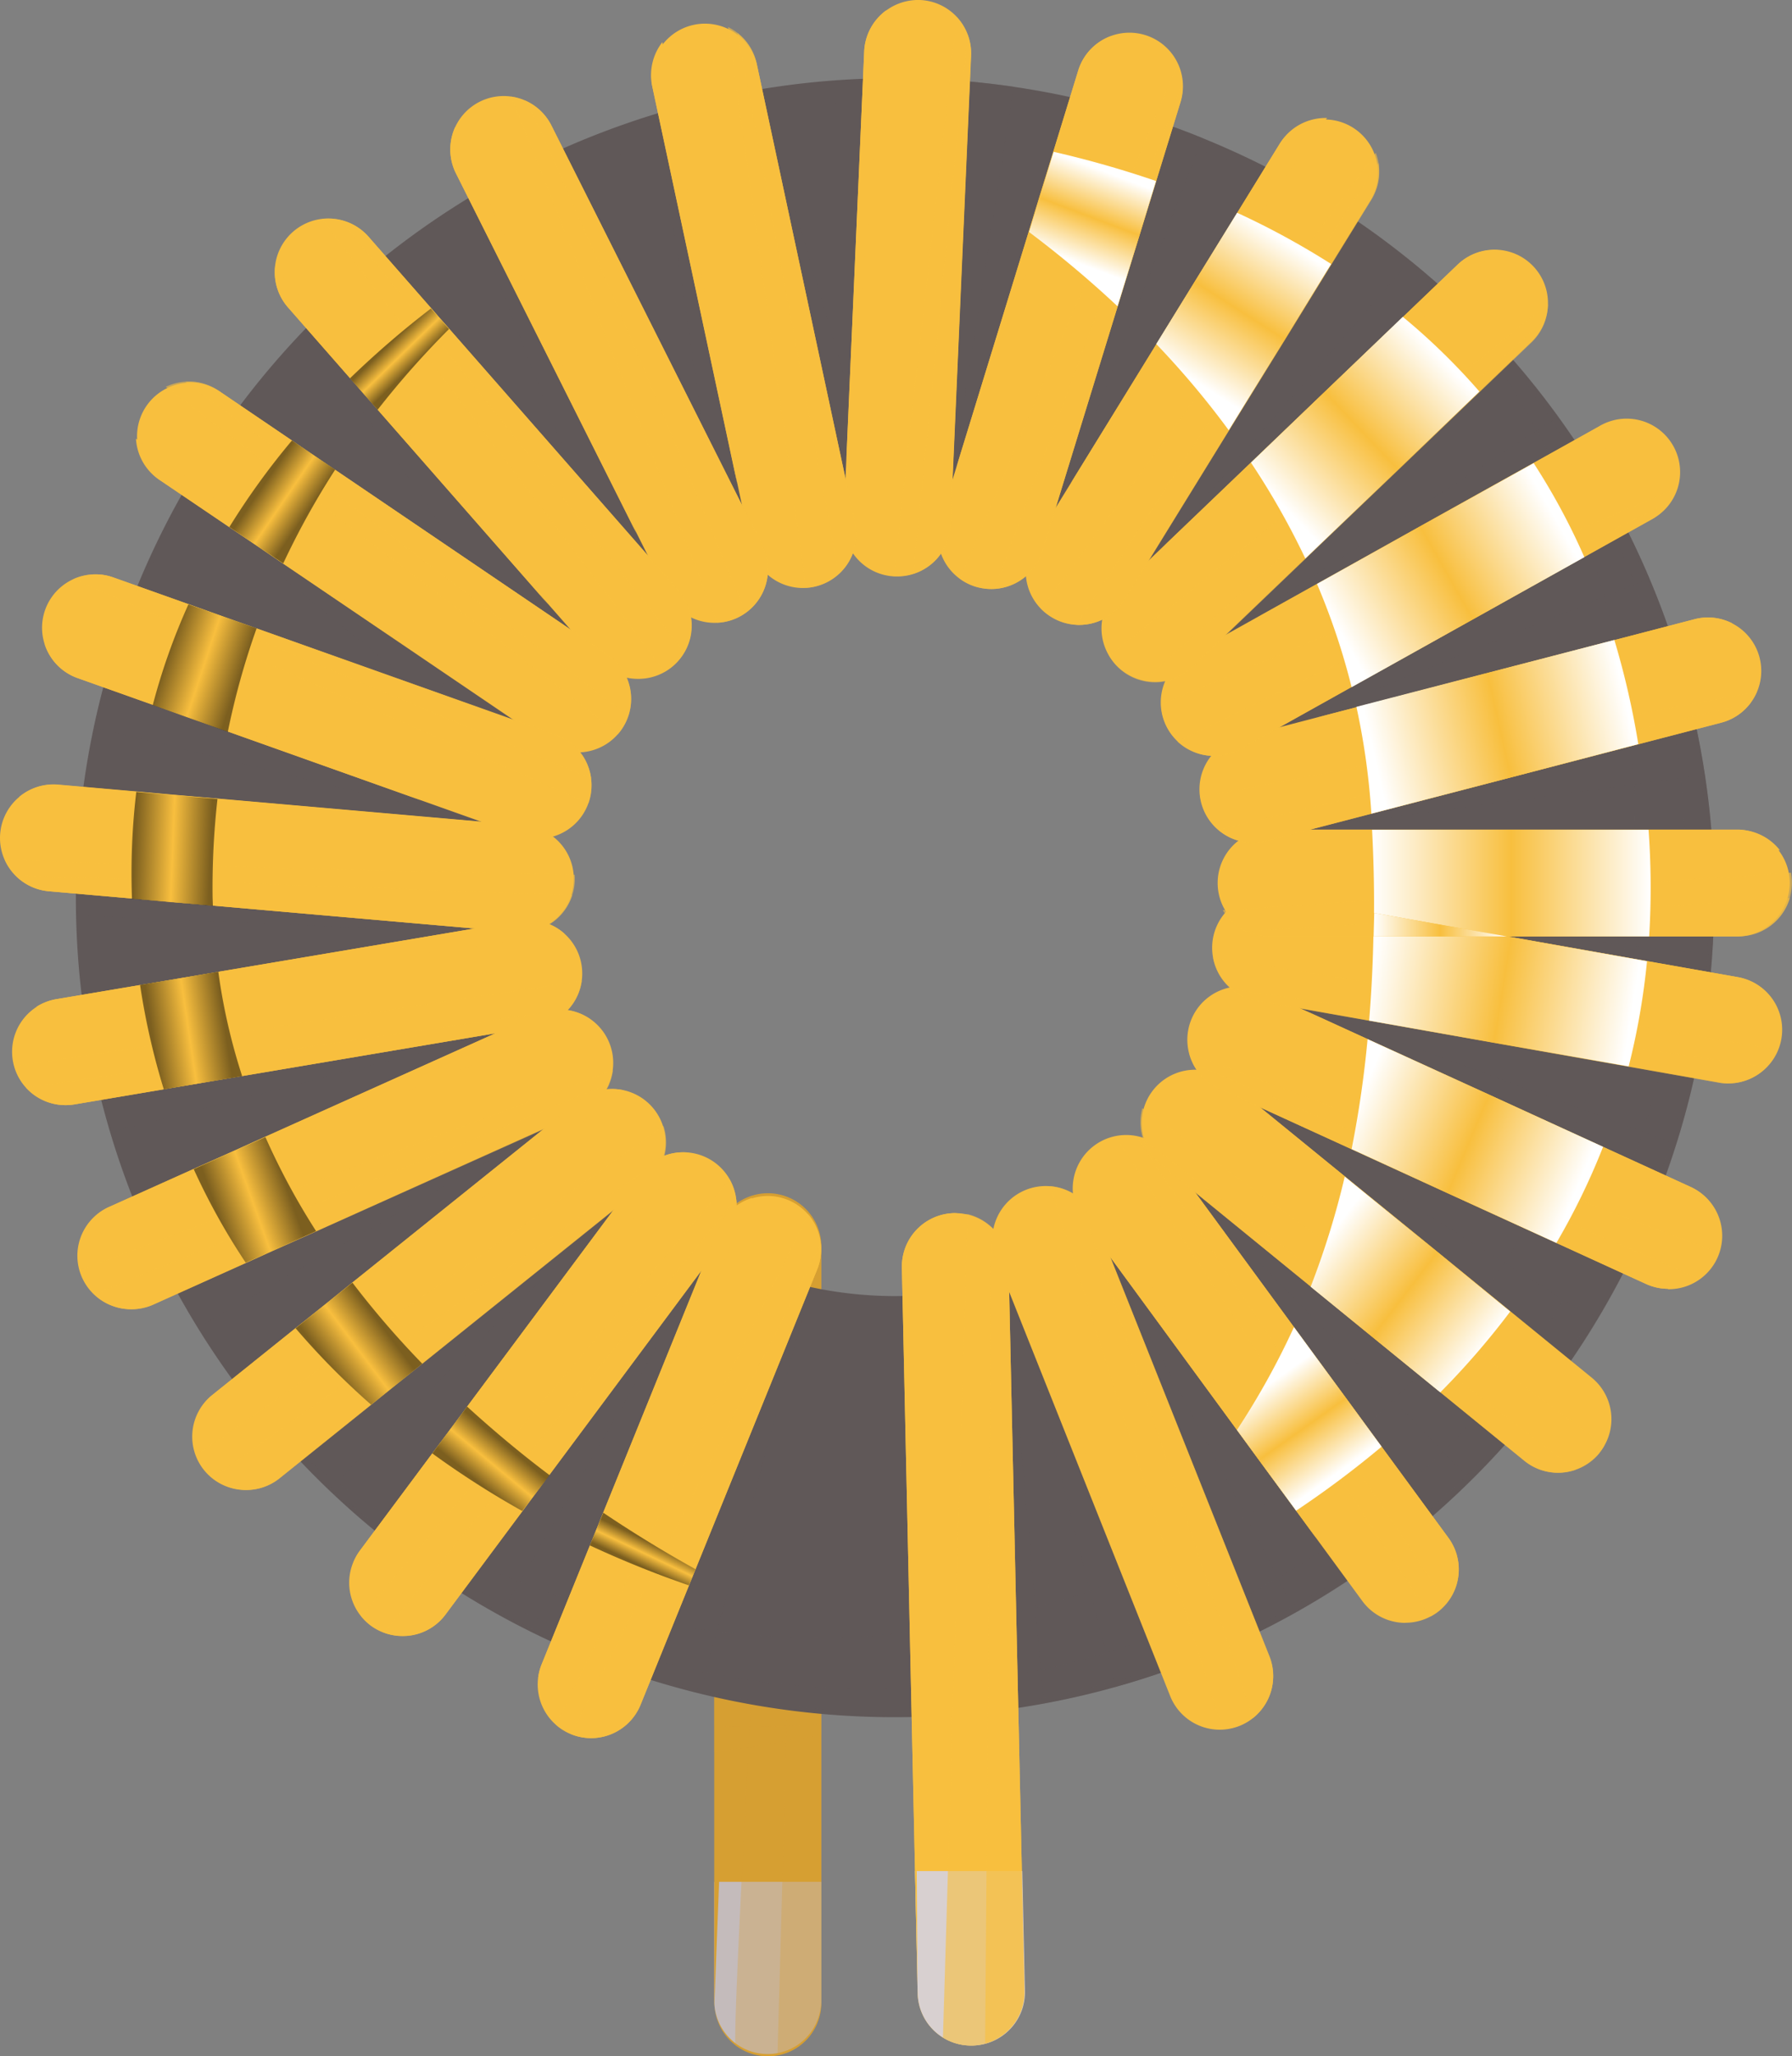 <svg xmlns="http://www.w3.org/2000/svg" xmlns:xlink="http://www.w3.org/1999/xlink" viewBox="0 0 175.01 200.73"><rect x="0" y="0" width="175.01" height="200.73" fill="#808080" stroke="none"/><defs><style>.cls-1{isolation:isolate;}.cls-2,.cls-4,.cls-5{fill:#d69f32;}.cls-3{fill:#c4bbbb;}.cls-4,.cls-7{opacity:0.3;}.cls-12,.cls-24,.cls-4,.cls-7,.cls-9{mix-blend-mode:multiply;}.cls-13,.cls-14,.cls-5,.cls-8{mix-blend-mode:screen;}.cls-6,.cls-9{fill:#605858;}.cls-14,.cls-9{opacity:0.5;}.cls-10,.cls-12,.cls-13{fill:#f8bf3e;}.cls-11{fill:#d8d0d0;}.cls-12{opacity:0.6;}.cls-15{fill:url(#linear-gradient);}.cls-16{fill:url(#linear-gradient-2);}.cls-17{fill:url(#linear-gradient-3);}.cls-18{fill:url(#linear-gradient-4);}.cls-19{fill:url(#linear-gradient-5);}.cls-20{fill:url(#linear-gradient-6);}.cls-21{fill:url(#linear-gradient-7);}.cls-22{fill:url(#linear-gradient-8);}.cls-23{fill:url(#linear-gradient-9);}.cls-25{fill:url(#linear-gradient-10);}.cls-26{fill:url(#linear-gradient-11);}.cls-27{fill:url(#linear-gradient-12);}.cls-28{fill:url(#linear-gradient-13);}.cls-29{fill:url(#linear-gradient-14);}.cls-30{fill:url(#linear-gradient-15);}.cls-31{fill:url(#linear-gradient-16);}.cls-32{fill:url(#linear-gradient-17);}.cls-33{fill:url(#linear-gradient-18);}.cls-34{fill:url(#linear-gradient-19);}.cls-35{fill:url(#linear-gradient-20);}</style><linearGradient id="linear-gradient" x1="40.22" y1="35.8" x2="38.05" y2="33.57" gradientUnits="userSpaceOnUse"><stop offset="0"/><stop offset="0.5" stop-color="#f8bf3e"/><stop offset="1"/></linearGradient><linearGradient id="linear-gradient-2" x1="29.83" y1="50.19" x2="25.72" y2="47.38" xlink:href="#linear-gradient"/><linearGradient id="linear-gradient-3" x1="23.34" y1="66.19" x2="16.42" y2="63.9" xlink:href="#linear-gradient"/><linearGradient id="linear-gradient-4" x1="20.56" y1="82.96" x2="13.17" y2="82.67" xlink:href="#linear-gradient"/><linearGradient id="linear-gradient-5" x1="21.94" y1="100.11" x2="14.91" y2="101.16" xlink:href="#linear-gradient"/><linearGradient id="linear-gradient-6" x1="28.02" y1="116.04" x2="21.28" y2="118.44" xlink:href="#linear-gradient"/><linearGradient id="linear-gradient-7" x1="37.41" y1="129.6" x2="32.25" y2="133.47" xlink:href="#linear-gradient"/><linearGradient id="linear-gradient-8" x1="49.42" y1="141.09" x2="46.55" y2="144.55" xlink:href="#linear-gradient"/><linearGradient id="linear-gradient-9" x1="63.43" y1="150.51" x2="62.37" y2="152.74" xlink:href="#linear-gradient"/><linearGradient id="linear-gradient-10" x1="124.05" y1="135.04" x2="130.38" y2="143.95" gradientUnits="userSpaceOnUse"><stop offset="0" stop-color="#fff"/><stop offset="0.5" stop-color="#f8bf3e"/><stop offset="1" stop-color="#fff"/></linearGradient><linearGradient id="linear-gradient-11" x1="129.84" y1="120.63" x2="144.62" y2="132.01" xlink:href="#linear-gradient-10"/><linearGradient id="linear-gradient-12" x1="132.86" y1="107.19" x2="153.97" y2="116.11" xlink:href="#linear-gradient-10"/><linearGradient id="linear-gradient-13" x1="134.06" y1="94.67" x2="159.39" y2="98.77" xlink:href="#linear-gradient-10"/><linearGradient id="linear-gradient-14" x1="134.04" y1="86.19" x2="161.22" y2="86.19" xlink:href="#linear-gradient-10"/><linearGradient id="linear-gradient-15" x1="134.15" y1="90.26" x2="147.13" y2="90.26" xlink:href="#linear-gradient-10"/><linearGradient id="linear-gradient-16" x1="134.16" y1="73.57" x2="158.67" y2="68.06" xlink:href="#linear-gradient-10"/><linearGradient id="linear-gradient-17" x1="130.96" y1="61.79" x2="151.6" y2="50.07" xlink:href="#linear-gradient-10"/><linearGradient id="linear-gradient-18" x1="125.28" y1="49.33" x2="140.64" y2="34.79" xlink:href="#linear-gradient-10"/><linearGradient id="linear-gradient-19" x1="116.71" y1="37.21" x2="125.5" y2="23.49" xlink:href="#linear-gradient-10"/><linearGradient id="linear-gradient-20" x1="104.81" y1="25.5" x2="108.09" y2="16.82" xlink:href="#linear-gradient-10"/></defs><title>电力电感器</title><g class="cls-1"><g id="图层_2" data-name="图层 2"><g id="图层_1-2" data-name="图层 1"><path class="cls-2" d="M75,200.73a5.22,5.22,0,0,1-5.22-5.21V121.93a5.22,5.22,0,1,1,10.43,0v73.59A5.21,5.21,0,0,1,75,200.73Z"/><path class="cls-3" d="M69.76,183.7v11.82a5.22,5.22,0,0,0,10.43,0V183.7Z"/><path class="cls-4" d="M80.19,195.52V121.93a5.22,5.22,0,0,0-4.08-5.09c-.69,11.76-4.78,82.39-4.26,82.84a5.15,5.15,0,0,0,3.13,1A5.21,5.21,0,0,0,80.19,195.52Z"/><path class="cls-4" d="M78.24,117.87l-2.31,82.77a5.21,5.21,0,0,0,4.26-5.12V121.93A5.19,5.19,0,0,0,78.24,117.87Z"/><path class="cls-5" d="M69.76,121.93v73.59a3.11,3.11,0,0,0,0,.43l3-78.75A5.21,5.21,0,0,0,69.76,121.93Z"/><path class="cls-4" d="M69.76,171a104.81,104.81,0,0,0,10.43-1.7V157.69l-10.43-.85Z"/><path class="cls-4" d="M69.76,168.49a91.75,91.75,0,0,0,10.43-.19v-8l-10.43-.84Z"/><path class="cls-6" d="M87.41,7.63a80,80,0,1,0,80,80A80,80,0,0,0,87.41,7.63Zm0,118.89a38.94,38.94,0,1,1,38.93-38.94A39,39,0,0,1,87.41,126.52Z"/><g class="cls-7"><path class="cls-6" d="M56.39,111.08a38.91,38.91,0,0,1,54.52-54.52,38.92,38.92,0,1,0-54.52,54.52Z"/><path class="cls-6" d="M140,27.44A79.91,79.91,0,0,1,27.27,140.2,79.91,79.91,0,1,0,140,27.44Z"/></g><g class="cls-7"><path class="cls-6" d="M58.41,113.52a38.91,38.91,0,0,1,54.94-54.94,38.91,38.91,0,1,0-54.94,54.94Z"/><path class="cls-6" d="M142.37,29.56a79.92,79.92,0,0,1-113,113,79.92,79.92,0,1,0,113-113Z"/></g><g class="cls-8"><path class="cls-6" d="M89.5,128.61A38.91,38.91,0,0,0,116,61.14a38.91,38.91,0,0,1-55,55A38.86,38.86,0,0,0,89.5,128.61Z"/><path class="cls-6" d="M9.55,89.67A79.91,79.91,0,0,1,145,32.13a79.91,79.91,0,1,0-113,113A79.64,79.64,0,0,1,9.55,89.67Z"/></g><path class="cls-9" d="M79.19,125.64c-.88-.2-1.75-.42-2.61-.67L58.11,162a79.16,79.16,0,0,0,10.27,3.26Z"/><path class="cls-9" d="M48.87,157.61,68.5,124.05,41.24,152.82A78.83,78.83,0,0,0,48.87,157.61Z"/><path class="cls-9" d="M32.18,145.34,60.1,117.87S32,136.54,27,139.88Q29.46,142.73,32.18,145.34Z"/><path class="cls-9" d="M19.39,129.55,53,110.27,15.73,123Q17.41,126.36,19.39,129.55Z"/><path class="cls-9" d="M10.82,110.54l37-9.53L9,103.05Q9.71,106.86,10.82,110.54Z"/><path class="cls-9" d="M46,87.58,7.65,82.09c-.13,1.82-.19,3.65-.19,5.49,0,.6,0,1.19,0,1.78L46,91Z"/><path class="cls-9" d="M47.17,80.28l.63-3.9L11.65,62a78.46,78.46,0,0,0-2.47,9Z"/><path class="cls-9" d="M17.79,48.31,48.48,73.45s1.74-1,3.56-2.12a39.82,39.82,0,0,1,2.3-4.27c-7.56-4.39-36.44-18.7-36.55-18.75Z"/><path class="cls-9" d="M29.92,32.08c1.7,2.45,21.57,31.58,21.57,31.58L57,63.31a39.54,39.54,0,0,1,3.19-3.53L30,32Z"/><path class="cls-9" d="M59.49,55.35l4.84.9a39.09,39.09,0,0,1,3.76-2.45L45.57,19.48S59.49,55.35,59.49,55.35Z"/><path class="cls-9" d="M69.74,49.06l3.84,2.14c1.17-.45,2.37-.84,3.6-1.18l-6.74-36.9-6.27-2C64.09,11.1,69.74,49.06,69.74,49.06Z"/><path class="cls-9" d="M75.23,12.42s3.16,25.89,4.44,37a39.72,39.72,0,0,1,4-.59L85.22,46Z"/><path class="cls-9" d="M87.87,26.05c-.08.31,1.73,14.21,2.85,22.75.63.05,1.25.12,1.87.2C94.35,37.92,97.9,15.53,99,8.47a77.94,77.94,0,0,0-10-.82C88.68,13.42,88,25.7,87.87,26.05Z"/><path class="cls-9" d="M98.38,47.24l1.56,3.49c.9.3,1.79.63,2.66,1l14.83-38.25c-2.36-1-4.76-1.8-7.22-2.54Z"/><path class="cls-9" d="M128.19,18.83c-6.27,9.36-19.79,29.51-19.91,29.48s.21,3.76.46,6.73c.7.46,1.39.94,2.06,1.44l26.85-31A81.64,81.64,0,0,0,128.19,18.83Z"/><path class="cls-9" d="M145.08,32.26c-8.43,7.47-28.25,25.13-28,25.79a24.77,24.77,0,0,1,.17,4.55c.14.16.28.33.41.5l34.49-22.4A81.33,81.33,0,0,0,145.08,32.26Z"/><path class="cls-9" d="M156.9,48.07,123.4,65.18l1.08,6.09,36.59-14.78A79.37,79.37,0,0,0,156.9,48.07Z"/><path class="cls-9" d="M166.47,75.64a78,78,0,0,0-1.92-9.09l-5.69,1L126.78,81Z"/><path class="cls-9" d="M134,89.54l33.13,3.61c.12-1.84.19-3.69.19-5.57,0-.26,0-.53,0-.79L153.87,85.2Z"/><path class="cls-9" d="M166.25,100.89l-25-6-15.93,1.68c-.07.29-.13.57-.2.85l38.57,14.25A80,80,0,0,0,166.25,100.89Z"/><path class="cls-9" d="M160.9,119.07l-28.13-16.24-10.15,1.35c-.49,1-1,2.06-1.62,3,8.08,5,27,16.69,34.82,21.7A80.47,80.47,0,0,0,160.9,119.07Z"/><path class="cls-9" d="M132.77,121.45c-.13.13-7.87-4.63-15.24-9.22-.8,1-1.64,1.89-2.52,2.78l28.56,29.42a81.17,81.17,0,0,0,6.16-6.82C143.64,131.66,133,121.29,132.77,121.45Z"/><path class="cls-9" d="M112.45,117.37a39,39,0,0,1-5.21,3.7c5.69,10.5,15.07,27.9,19.22,36.26A80.77,80.77,0,0,0,136,151Z"/><path class="cls-9" d="M107.71,132l-6.18-8.1c-.92.35-1.85.68-2.8,1,2.73,10.73,7.88,31,10.17,39.77a79.54,79.54,0,0,0,9-3.13Z"/><path class="cls-9" d="M98.62,128.61l-2.21-3.16c-.69.17-1.38.31-2.09.44-.24,8-.88,29-1.26,41.44a80.8,80.8,0,0,0,8.87-1.12Z"/><path class="cls-10" d="M94.83,199.68a5.21,5.21,0,0,1-5.21-5.1l-1.54-70.83a5.21,5.21,0,1,1,10.42-.23l1.55,70.84a5.21,5.21,0,0,1-5.1,5.32Z"/><path class="cls-11" d="M89.62,194.58a5.21,5.21,0,0,0,5.21,5.1H95a5.21,5.21,0,0,0,5.1-5.32l-.26-11.71H89.36Z"/><path class="cls-12" d="M100.05,194.36,98.5,123.52a5.25,5.25,0,0,0-4-5L92.09,198.9a5.15,5.15,0,0,0,2.74.78H95A5.21,5.21,0,0,0,100.05,194.36Z"/><path class="cls-12" d="M96.84,119.82l-.63,79.67a5.21,5.21,0,0,0,3.84-5.13L98.5,123.52A5.22,5.22,0,0,0,96.84,119.82Z"/><path class="cls-13" d="M89.17,123.51a4.71,4.71,0,0,1,3.88-4.67l1.5-.27-1.24-.15h-.13a5.22,5.22,0,0,0-5.1,5.33L89.6,193.5Z"/><path class="cls-13" d="M119.88,105.51a5.13,5.13,0,0,0-2.81-1.14l30.53,23.72Z"/><path class="cls-10" d="M119.12,168.85a5.21,5.21,0,0,1-4.84-3.29l-17-42.65a5.21,5.21,0,1,1,9.69-3.84l17,42.64a5.22,5.22,0,0,1-2.92,6.77A5.29,5.29,0,0,1,119.12,168.85Z"/><path class="cls-12" d="M124,161.71l-17-42.64a5.2,5.2,0,0,0-4.45-3.28l16.85,53a5.28,5.28,0,0,0,1.63-.34A5.22,5.22,0,0,0,124,161.71Z"/><path class="cls-12" d="M122.37,167.71a5.21,5.21,0,0,0,1.6-6l-17-42.64a5.07,5.07,0,0,0-1.6-2.16Z"/><path class="cls-13" d="M115,166.75c-.46-1.11-13-36-17.4-48.16a5.2,5.2,0,0,0-.22,4.32l17,42.65A4.94,4.94,0,0,0,115,166.75Z"/><path class="cls-10" d="M137.25,158.42a5.2,5.2,0,0,1-4.21-2.14l-27.13-37a5.22,5.22,0,1,1,8.41-6.17l27.13,37a5.21,5.21,0,0,1-4.2,8.3Z"/><path class="cls-12" d="M141.45,150.12l-27.13-37a5.22,5.22,0,0,0-5.27-2l30.66,46.69c.21-.12.42-.24.62-.38A5.21,5.21,0,0,0,141.45,150.12Z"/><path class="cls-12" d="M141.26,156.5a5.19,5.19,0,0,0,.19-6.38l-27.13-37a5.19,5.19,0,0,0-3.21-2Z"/><path class="cls-13" d="M105.22,114.41a5.19,5.19,0,0,0,.69,4.87l22.64,30.88Z"/><path class="cls-10" d="M152.16,143.75a5.18,5.18,0,0,1-3.29-1.17l-35.58-29a5.22,5.22,0,0,1,6.59-8.09l35.58,29a5.22,5.22,0,0,1-3.3,9.26Z"/><path class="cls-12" d="M156.21,141.83a5.08,5.08,0,0,0,.49-.75l-45.14-32.9a5.24,5.24,0,0,0,1.73,5.42l35.58,29a5.22,5.22,0,0,0,7.34-.75Z"/><path class="cls-12" d="M111.67,111.25a5.23,5.23,0,0,0,1.62,2.35l35.58,29a5.18,5.18,0,0,0,3.29,1.17,5.25,5.25,0,0,0,1.71-.29Z"/><path class="cls-10" d="M162.91,125.81a5.22,5.22,0,0,1-2.17-.48L119,106.24a5.21,5.21,0,0,1,4.34-9.48l41.73,19.09a5.22,5.22,0,0,1-2.17,10Z"/><path class="cls-12" d="M167.84,122.29c-12.85-4.86-42.49-16.05-51.7-19.46a5.16,5.16,0,0,0,2.87,3.41l41.73,19.09a5.19,5.19,0,0,0,6.91-2.57C167.72,122.61,167.78,122.45,167.84,122.29Z"/><path class="cls-13" d="M165.08,115.85l-37.82-17.3,40.35,19.78A5.22,5.22,0,0,0,165.08,115.85Z"/><path class="cls-12" d="M116.51,103.82a5.21,5.21,0,0,0,2.5,2.42l41.73,19.09a5.22,5.22,0,0,0,2.17.48,5.16,5.16,0,0,0,3-1C159.18,121.83,130.39,109.67,116.51,103.82Z"/><path class="cls-10" d="M168.79,105.73a4.73,4.73,0,0,1-.91-.08l-45.19-8a5.21,5.21,0,1,1,1.81-10.27l45.19,8a5.21,5.21,0,0,1-.9,10.35Z"/><path class="cls-13" d="M173.67,98.7a5.24,5.24,0,0,0-4-3.32l-22.17-3.91C156.89,94.05,167.74,97.06,173.67,98.7Z"/><path class="cls-12" d="M118.47,93.49a5.21,5.21,0,0,0,4.22,4.2l45.19,8a4.73,4.73,0,0,0,.91.08,5.21,5.21,0,0,0,4.83-3.28C163,100.52,130.74,95.42,118.47,93.49Z"/><path class="cls-12" d="M120.25,96.55a5.35,5.35,0,0,0,2.44,1.14l45.19,8a4.73,4.73,0,0,0,.91.08,5.17,5.17,0,0,0,3.72-1.59C165.16,103.1,132.58,98.35,120.25,96.55Z"/><path class="cls-10" d="M169.8,91.41H123.91a5.22,5.22,0,0,1,0-10.43H169.8a5.22,5.22,0,0,1,0,10.43Z"/><path class="cls-13" d="M169.8,81H131c.59.14,31.77,1.49,42.83,2A5.2,5.2,0,0,0,169.8,81Z"/><path class="cls-12" d="M175,86.19a5.36,5.36,0,0,0-.09-1l-55.49,3.66a5.23,5.23,0,0,0,4.48,2.55H169.8A5.22,5.22,0,0,0,175,86.19Z"/><path class="cls-12" d="M123.91,91.41H169.8a5.23,5.23,0,0,0,5-3.74l-53.09,3.24A5.07,5.07,0,0,0,123.91,91.41Z"/><path class="cls-10" d="M122.38,82.26A5.21,5.21,0,0,1,121.07,72l44.41-11.55a5.21,5.21,0,1,1,2.63,10.09L123.7,82.09A5,5,0,0,1,122.38,82.26Z"/><path class="cls-13" d="M165.48,60.45l-37,9.63c.43-.11,28.34-6.41,40.74-9.21A5.16,5.16,0,0,0,165.48,60.45Z"/><path class="cls-12" d="M171.59,67.51,117.22,77.79a5.78,5.78,0,0,0,.12.57,5.2,5.2,0,0,0,5,3.9,5,5,0,0,0,1.32-.17l44.41-11.55A5.2,5.2,0,0,0,171.59,67.51Z"/><path class="cls-12" d="M171,68.57,119,81a5.19,5.19,0,0,0,3.38,1.27,5,5,0,0,0,1.32-.17l44.41-11.55A5.18,5.18,0,0,0,171,68.57Z"/><path class="cls-10" d="M118.61,73.79A5.22,5.22,0,0,1,116.06,64l40.07-22.36a5.22,5.22,0,1,1,5.08,9.11L121.15,73.13A5.21,5.21,0,0,1,118.61,73.79Z"/><path class="cls-12" d="M163.67,47.7,113.4,68.76a5.08,5.08,0,0,0,.65,2.36,5.23,5.23,0,0,0,7.1,2l40.06-22.36A5.21,5.21,0,0,0,163.67,47.7Z"/><path class="cls-13" d="M156.13,41.66,122.78,60.28l38.39-18.64A5.22,5.22,0,0,0,156.13,41.66Z"/><path class="cls-12" d="M163,49.06l-48,23.34a5.21,5.21,0,0,0,6.08.73l40.06-22.36A5.19,5.19,0,0,0,163,49.06Z"/><path class="cls-10" d="M112.82,66.55a5.21,5.21,0,0,1-3.61-9l33.15-31.73a5.21,5.21,0,0,1,7.21,7.53L116.42,65.1A5.19,5.19,0,0,1,112.82,66.55Z"/><path class="cls-12" d="M151.17,29.7,108.32,64a5.31,5.31,0,0,0,.73,1,5.21,5.21,0,0,0,7.37.16l33.15-31.73A5.19,5.19,0,0,0,151.17,29.7Z"/><path class="cls-12" d="M150.91,31.17,111.73,66.43a5,5,0,0,0,1.09.12,5.19,5.19,0,0,0,3.6-1.45l33.15-31.73A5.16,5.16,0,0,0,150.91,31.17Z"/><path class="cls-13" d="M142.36,25.84,113.67,53.3l32.65-28.88A5.14,5.14,0,0,0,142.36,25.84Z"/><path class="cls-10" d="M105.38,61a5.15,5.15,0,0,1-2.73-.78,5.21,5.21,0,0,1-1.7-7.17L125,14a5.22,5.22,0,0,1,8.88,5.48L109.83,58.52A5.22,5.22,0,0,1,105.38,61Z"/><path class="cls-12" d="M134.36,14.92,101.68,59.44a5.27,5.27,0,0,0,1,.78,5.15,5.15,0,0,0,2.73.78,5.22,5.22,0,0,0,4.45-2.48l24.09-39.05A5.22,5.22,0,0,0,134.36,14.92Z"/><path class="cls-12" d="M134.62,15.89,105.13,61l.25,0a5.22,5.22,0,0,0,4.45-2.48l24.09-39.05A5.25,5.25,0,0,0,134.62,15.89Z"/><path class="cls-13" d="M129.6,11.52A5.22,5.22,0,0,0,125,14L104.53,47.24Z"/><path class="cls-10" d="M96.8,57.5a5.46,5.46,0,0,1-1.53-.23,5.22,5.22,0,0,1-3.45-6.52L105.3,6.89a5.21,5.21,0,0,1,10,3.06L101.79,53.82A5.23,5.23,0,0,1,96.8,57.5Z"/><path class="cls-12" d="M115,6.3,93.76,56.51a5.23,5.23,0,0,0,1.51.76,5.46,5.46,0,0,0,1.53.23,5.23,5.23,0,0,0,5-3.68L115.27,10A5.19,5.19,0,0,0,115,6.3Z"/><path class="cls-12" d="M115.48,8,97.13,57.47a5.2,5.2,0,0,0,4.66-3.65L115.27,10A5.38,5.38,0,0,0,115.48,8Z"/><path class="cls-13" d="M105.3,6.89,93.41,45.59,108.47,3.54A5.19,5.19,0,0,0,105.3,6.89Z"/><path class="cls-10" d="M87.62,56.27h-.23a5.21,5.21,0,0,1-5-5.43L84.4,5a5.28,5.28,0,0,1,5.44-5,5.21,5.21,0,0,1,5,5.44l-2,45.84A5.21,5.21,0,0,1,87.62,56.27Z"/><path class="cls-13" d="M82.68,44.65,86.56,1A5.22,5.22,0,0,0,84.4,5L82.67,44.62Z"/><path class="cls-12" d="M93.44,1.67,87.26,56.25h.36a5.21,5.21,0,0,0,5.2-5l2-45.84A5.18,5.18,0,0,0,93.44,1.67Z"/><path class="cls-12" d="M89.18,56a5.21,5.21,0,0,0,3.64-4.73l2-45.84a5.21,5.21,0,0,0-.32-2.06Z"/><path class="cls-10" d="M78.4,57.4a5.22,5.22,0,0,1-5.09-4.13L63.7,8.4A5.22,5.22,0,0,1,73.9,6.22l9.61,44.87a5.21,5.21,0,0,1-4,6.19A5.15,5.15,0,0,1,78.4,57.4Z"/><path class="cls-12" d="M78.71,57.38a4.27,4.27,0,0,0,.79-.1,5.21,5.21,0,0,0,4-6.19L73.9,6.22a5.16,5.16,0,0,0-2.8-3.58Z"/><path class="cls-12" d="M73.9,6.22a5.13,5.13,0,0,0-1.88-3L81.92,56a5.22,5.22,0,0,0,1.59-4.94Z"/><path class="cls-13" d="M64.69,4.11a5.24,5.24,0,0,0-1,4.29L72,47.24Z"/><path class="cls-10" d="M69.79,60.8a5.2,5.2,0,0,1-4.66-2.87l-20.6-41a5.21,5.21,0,1,1,9.32-4.68l20.6,41a5.22,5.22,0,0,1-2.32,7A5.15,5.15,0,0,1,69.79,60.8Z"/><path class="cls-12" d="M70.06,60.79a5.35,5.35,0,0,0,2.07-.54,5.22,5.22,0,0,0,2.32-7l-20.6-41a5.21,5.21,0,0,0-3.93-2.82C53.56,18.39,66.08,50.56,70.06,60.79Z"/><path class="cls-12" d="M74.45,53.25l-20.6-41A5.2,5.2,0,0,0,51.26,9.8c2.74,4.6,19.61,45.32,21.55,50A5.22,5.22,0,0,0,74.45,53.25Z"/><path class="cls-13" d="M44.45,12.42a5.22,5.22,0,0,0,.08,4.5L62.12,52C60.42,47.68,49.69,24,44.45,12.42Z"/><path class="cls-10" d="M62.3,66.27a5.18,5.18,0,0,1-3.92-1.78L28.12,30A5.22,5.22,0,0,1,36,23.12l30.26,34.5a5.21,5.21,0,0,1-3.92,8.65Z"/><path class="cls-12" d="M31.44,21.38C41,33.94,60.61,59.58,64.87,65.59a6.22,6.22,0,0,0,.87-.61,5.22,5.22,0,0,0,.48-7.36L36,23.12A5.2,5.2,0,0,0,31.44,21.38Z"/><path class="cls-12" d="M36,23.12a5.13,5.13,0,0,0-2.76-1.63c5.67,6.74,26.87,33.63,33.59,42.17a5.2,5.2,0,0,0-.57-6Z"/><path class="cls-13" d="M26.87,26.05A5.18,5.18,0,0,0,28.12,30L53.53,59Z"/><path class="cls-10" d="M56.42,73.45a5.17,5.17,0,0,1-2.92-.9l-38-25.77a5.22,5.22,0,0,1,5.86-8.63l38,25.77a5.22,5.22,0,0,1-2.94,9.53Z"/><path class="cls-12" d="M59.36,63.92l-38-25.77a5.2,5.2,0,0,0-5.17-.39C28.68,47.2,55.66,67.69,60.34,71.68a4.21,4.21,0,0,0,.4-.52A5.21,5.21,0,0,0,59.36,63.92Z"/><path class="cls-12" d="M59.36,63.92l-38-25.77a5.11,5.11,0,0,0-3.26-.88c5,3.53,34.79,26.18,43.23,32.59A5.2,5.2,0,0,0,59.36,63.92Z"/><path class="cls-13" d="M13.28,42.82a5.2,5.2,0,0,0,2.25,4L38,62Z"/><path class="cls-10" d="M52.55,81.87a5,5,0,0,1-1.74-.3L7.57,66.19a5.21,5.21,0,1,1,3.5-9.82L54.3,71.75a5.21,5.21,0,0,1-1.75,10.12Z"/><path class="cls-13" d="M4.37,62.89a5.19,5.19,0,0,0,3.2,3.3L41.11,78.12Z"/><path class="cls-12" d="M54.3,71.75,11.07,56.37a5.15,5.15,0,0,0-3.92.17L57.47,78.41A5.21,5.21,0,0,0,54.3,71.75Z"/><path class="cls-12" d="M57.73,76a5.19,5.19,0,0,0-3.43-4.28L11.07,56.37a5,5,0,0,0-1.61-.3C17.56,59.21,47.74,71.85,57.73,76Z"/><path class="cls-10" d="M50.93,91a3.62,3.62,0,0,1-.46,0L4.76,87a5.21,5.21,0,1,1,.91-10.39l45.71,4A5.21,5.21,0,0,1,50.93,91Z"/><path class="cls-12" d="M4.76,87l45.71,4a3.62,3.62,0,0,0,.46,0,5.21,5.21,0,0,0,5.19-4.76,4.83,4.83,0,0,0,0-.85C42,85.07,8.87,84.31.46,83.92A5.2,5.2,0,0,0,4.76,87Z"/><path class="cls-12" d="M55.88,87.38,1.49,85.43A5.18,5.18,0,0,0,4.76,87l45.71,4a3.62,3.62,0,0,0,.46,0A5.21,5.21,0,0,0,55.88,87.38Z"/><path class="cls-13" d="M51.38,80.59l-45.71-4a5.2,5.2,0,0,0-3.78,1.19L54,81.61A5.22,5.22,0,0,0,51.38,80.59Z"/><path class="cls-10" d="M6.4,107.88a5.21,5.21,0,0,1-.86-10.35l45.24-7.64a5.21,5.21,0,1,1,1.74,10.28L7.27,107.81A5.1,5.1,0,0,1,6.4,107.88Z"/><path class="cls-12" d="M1.4,104.08a5.21,5.21,0,0,0,5,3.8,5.1,5.1,0,0,0,.87-.07l45.25-7.64a5.23,5.23,0,0,0,4.3-4.42Z"/><path class="cls-12" d="M55.53,98.51l-53,7.67a5.24,5.24,0,0,0,3.84,1.7,5.1,5.1,0,0,0,.87-.07l45.25-7.64A5.15,5.15,0,0,0,55.53,98.51Z"/><path class="cls-13" d="M55.12,91.14a5.23,5.23,0,0,0-4.34-1.25L5.54,97.53a5.23,5.23,0,0,0-2,.76Z"/><path class="cls-10" d="M12.82,127.8a5.22,5.22,0,0,1-2.14-10L52.54,99a5.21,5.21,0,1,1,4.27,9.51L15,127.34A5.24,5.24,0,0,1,12.82,127.8Z"/><path class="cls-12" d="M7.81,124a4.28,4.28,0,0,0,.25.68A5.2,5.2,0,0,0,15,127.34l41.86-18.79a5.18,5.18,0,0,0,3-4.08C46.57,109.43,14.8,121.32,7.81,124Z"/><path class="cls-12" d="M59.49,105.79,9.21,126.33a5.17,5.17,0,0,0,5.74,1l41.86-18.79A5.19,5.19,0,0,0,59.49,105.79Z"/><path class="cls-13" d="M57.59,99.47A5.2,5.2,0,0,0,52.54,99L10.68,117.82a4.9,4.9,0,0,0-1.2.76Z"/><path class="cls-10" d="M24,145.45a5.21,5.21,0,0,1-3.27-9.28l35.79-28.72a5.21,5.21,0,1,1,6.53,8.13L27.29,144.3A5.19,5.19,0,0,1,24,145.45Z"/><path class="cls-12" d="M20,143.5a5.21,5.21,0,0,0,7.33.8l35.79-28.72a5.19,5.19,0,0,0,1.68-5.66c-12.67,9-38.68,27.35-45.6,32.11A5.14,5.14,0,0,0,20,143.5Z"/><path class="cls-12" d="M64.8,113c-13.14,9.3-38.41,27.21-44,31.27a5.19,5.19,0,0,0,6.53,0l35.79-28.72A5.22,5.22,0,0,0,64.8,113Z"/><path class="cls-13" d="M60.94,106.44a5.22,5.22,0,0,0-4.39,1L20.76,136.17a5.19,5.19,0,0,0-1.27,1.51Z"/><path class="cls-10" d="M39.32,159.71a5.21,5.21,0,0,1-4.18-8.33l27.41-36.8a5.21,5.21,0,1,1,8.36,6.22l-27.4,36.81A5.18,5.18,0,0,1,39.32,159.71Z"/><path class="cls-12" d="M43.51,157.61l27.4-36.81a5.2,5.2,0,0,0,.37-5.63c-7.61,9-32,37.92-36,42.61a5.54,5.54,0,0,0,.91.9,5.25,5.25,0,0,0,3.11,1A5.18,5.18,0,0,0,43.51,157.61Z"/><path class="cls-12" d="M71.89,117,37.48,159.36a5.17,5.17,0,0,0,6-1.75l27.4-36.81A5.15,5.15,0,0,0,71.89,117Z"/><path class="cls-13" d="M67.17,112.51a5.17,5.17,0,0,0-4.62,2.07l-27.41,36.8a5,5,0,0,0-.64,1.21Z"/><path class="cls-10" d="M57.72,169.67a5.23,5.23,0,0,1-4.83-7.18L70.15,120a5.21,5.21,0,1,1,9.66,3.92L62.56,166.41A5.25,5.25,0,0,1,57.72,169.67Z"/><path class="cls-12" d="M79.81,123.89a5.21,5.21,0,0,0-.88-5.36L54.27,168.35a5.2,5.2,0,0,0,8.29-1.94Z"/><path class="cls-12" d="M62.56,166.41l17.25-42.52a5.31,5.31,0,0,0,.36-2.44L55.76,169.28a5.2,5.2,0,0,0,6.8-2.87Z"/><path class="cls-13" d="M52.55,163.85c.85-2,16-35.92,20.9-46.91a5.19,5.19,0,0,0-3.3,3L52.89,162.49A5.12,5.12,0,0,0,52.55,163.85Z"/><g class="cls-14"><path class="cls-15" d="M43.85,32.12l-1.77-2a91.1,91.1,0,0,0-7.9,6.81L36.88,40A86.45,86.45,0,0,1,43.85,32.12Z"/><path class="cls-16" d="M32.73,45.85,28.51,43a71.92,71.92,0,0,0-6.11,8.45L27.66,55A78.17,78.17,0,0,1,32.73,45.85Z"/><path class="cls-17" d="M25.06,61.34,18.4,59a62.31,62.31,0,0,0-3.48,9.83l7.33,2.61A74.17,74.17,0,0,1,25.06,61.34Z"/><path class="cls-18" d="M20.76,87.34A77.13,77.13,0,0,1,21.24,78l-7.93-.69a67.08,67.08,0,0,0-.42,10.43l7.9.69C20.78,88,20.76,87.69,20.76,87.34Z"/><path class="cls-19" d="M21.32,94.86l-7.64,1.29A69.08,69.08,0,0,0,16,106.34l7.65-1.29A58.61,58.61,0,0,1,21.32,94.86Z"/><path class="cls-20" d="M25.92,111l-7,3.13A64.79,64.79,0,0,0,24,123.26l6.87-3.08A68.16,68.16,0,0,1,25.92,111Z"/><path class="cls-21" d="M34.42,125.21l-5.55,4.45a73.25,73.25,0,0,0,7.37,7.46l5-4A87.32,87.32,0,0,1,34.42,125.21Z"/><path class="cls-22" d="M45.62,137.31l-3.4,4.57A87.46,87.46,0,0,0,51,147.5L53.67,144C51,142,48.3,139.75,45.62,137.31Z"/><path class="cls-23" d="M57.61,150.86a99.91,99.91,0,0,0,9.67,3.9l.64-1.58c-2.62-1.45-5.7-3.29-9-5.51Z"/></g><g class="cls-24"><path class="cls-25" d="M120.8,139.59l5.78,7.88a95.83,95.83,0,0,0,8.35-6.25l-8.56-11.67A75.1,75.1,0,0,1,120.8,139.59Z"/><path class="cls-26" d="M128,125.61l12.66,10.31a76.5,76.5,0,0,0,6.83-7.89l-16.16-13.17A80.71,80.71,0,0,1,128,125.61Z"/><path class="cls-27" d="M132,112.17l20,9.16a67.36,67.36,0,0,0,4.56-9.38l-23-10.51A104.51,104.51,0,0,1,132,112.17Z"/><path class="cls-28" d="M147.13,91.41h-13q-.09,4.31-.42,8.22l25.35,4.47a69.32,69.32,0,0,0,1.79-10.27Z"/><path class="cls-29" d="M134.19,89.12l12.94,2.29h13.93A77.39,77.39,0,0,0,161,81H134Q134.22,85.23,134.19,89.12Z"/><path class="cls-30" d="M134.15,91.41h13l-12.94-2.29C134.19,89.9,134.17,90.65,134.15,91.41Z"/><path class="cls-31" d="M133.93,79.43,160,72.64a79.87,79.87,0,0,0-2.34-10.17L132.47,69A69.66,69.66,0,0,1,133.93,79.43Z"/><path class="cls-32" d="M132,67.08l22.73-12.69a64.49,64.49,0,0,0-4.95-9.18L128.62,57A67.22,67.22,0,0,1,132,67.08Z"/><path class="cls-33" d="M127.48,54.52l17-16.3A63.23,63.23,0,0,0,137,30.93L122.17,45.16A74.27,74.27,0,0,1,127.48,54.52Z"/><path class="cls-34" d="M120,42l10-16.23a77.08,77.08,0,0,0-9.18-5l-7.9,12.81A84.45,84.45,0,0,1,120,42Z"/><path class="cls-35" d="M109.14,29.9l3.76-12.23a99.11,99.11,0,0,0-10-2.85l-2.4,7.83A103.51,103.51,0,0,1,109.14,29.9Z"/></g></g></g></g></svg>